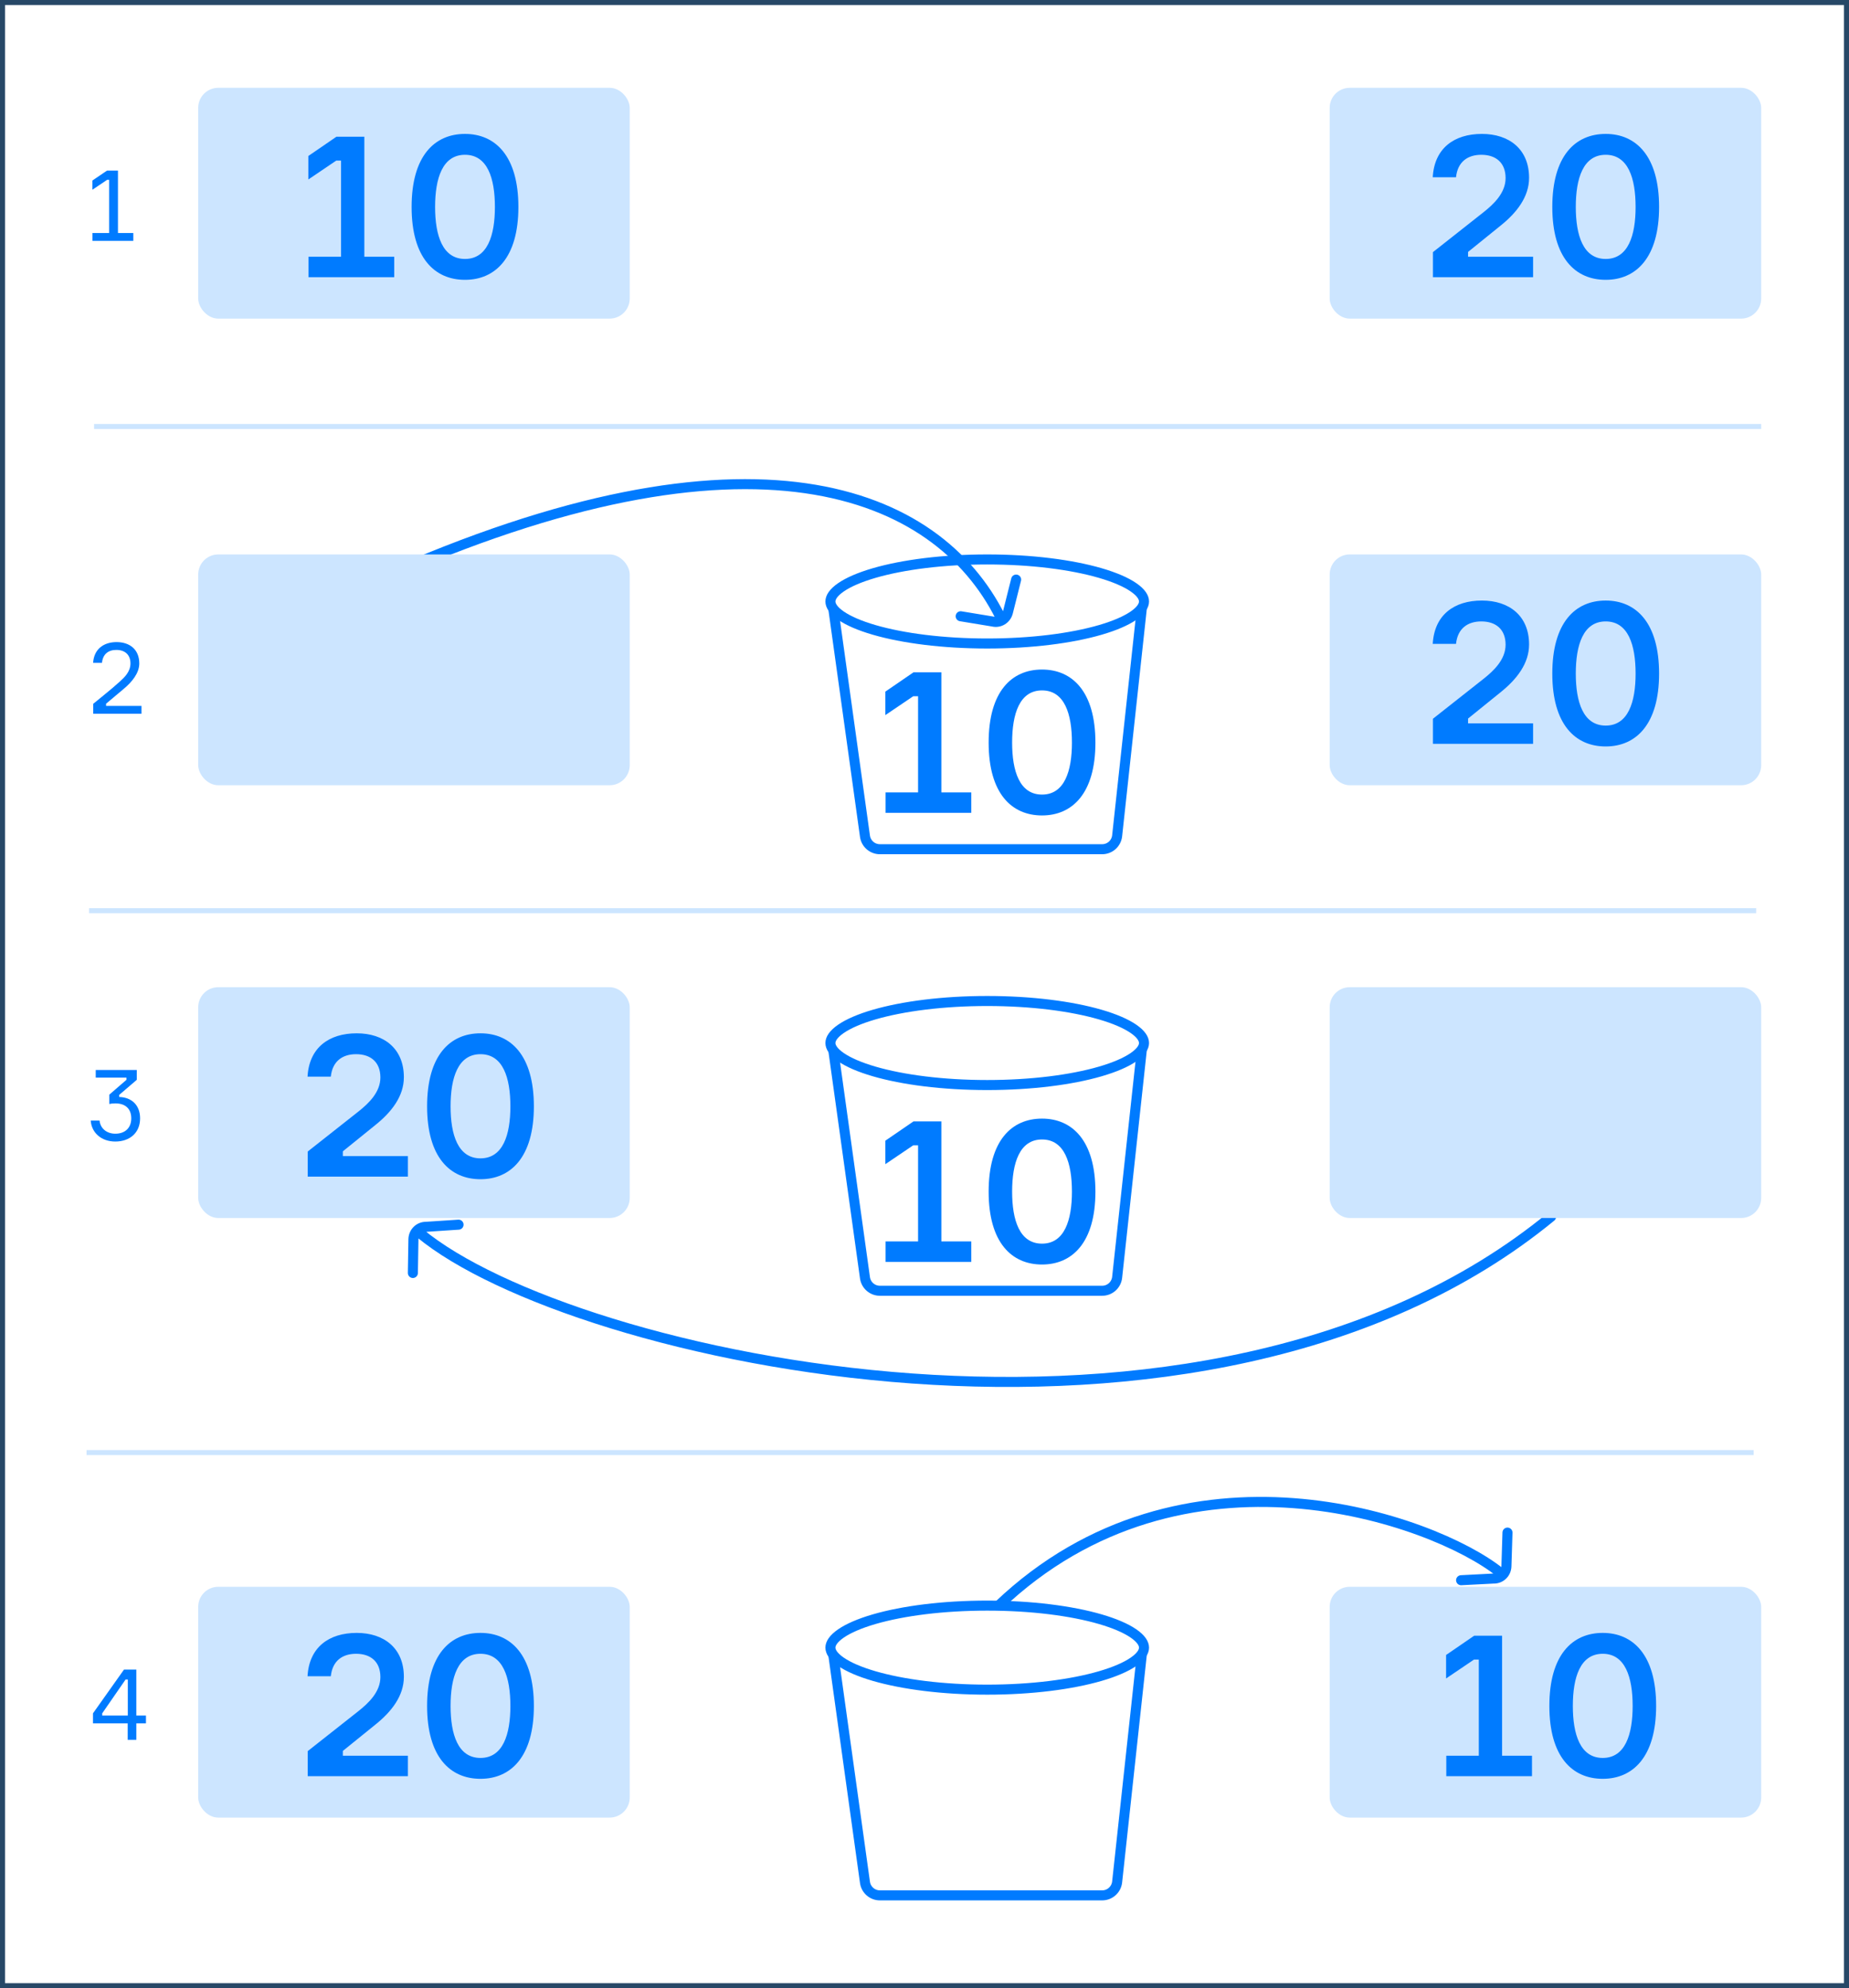 <svg width="1474" height="1585" viewBox="0 0 1474 1585" fill="none" xmlns="http://www.w3.org/2000/svg">
<rect x="0" y="0" width="1474" height="1585" fill="#333333" stroke="none"/>
<g clip-path="url(#clip0_1234_265)">
<rect width="1474" height="1585" fill="white"/>
<path d="M676.381 473H898.17C905.31 473 910.87 479.196 910.1 486.294L890.572 666.294C889.911 672.385 884.768 677 878.642 677H701.428C695.439 677 690.368 672.585 689.542 666.654L664.495 486.654C663.491 479.438 669.096 473 676.381 473Z" fill="white" stroke="#007BFF" stroke-width="8"/>
<path d="M912 479.5C912 482.68 909.756 486.567 903.597 490.8C897.564 494.947 888.572 498.841 877.1 502.176C854.211 508.829 822.354 513 787 513C751.646 513 719.789 508.829 696.9 502.176C685.428 498.841 676.436 494.947 670.403 490.8C664.244 486.567 662 482.68 662 479.5C662 476.32 664.244 472.433 670.403 468.2C676.436 464.053 685.428 460.159 696.9 456.824C719.789 450.171 751.646 446 787 446C822.354 446 854.211 450.171 877.1 456.824C888.572 460.159 897.564 464.053 903.597 468.2C909.756 472.433 912 476.32 912 479.5Z" fill="white" stroke="#007BFF" stroke-width="8"/>
<path d="M705.96 648H774.28V631.68H750.44V536H728.2L705.8 551.36V570.08L728.04 555.04H731.88V631.68H705.96V648ZM830.693 533.76C806.373 533.76 788.133 551.36 788.133 592C788.133 632.48 806.373 650.08 830.693 650.08C854.853 650.08 873.253 632.48 873.253 592C873.253 551.36 854.853 533.76 830.693 533.76ZM830.693 633.44C812.773 633.44 806.853 614.72 806.853 592C806.853 569.12 812.773 550.4 830.693 550.4C848.613 550.4 854.533 569.12 854.533 592C854.533 614.72 848.613 633.44 830.693 633.44Z" fill="#007BFF"/>
<rect x="2" y="2" width="1470" height="1581" stroke="#274867" stroke-width="4"/>
<rect x="158" y="70" width="344" height="184" rx="16" fill="#CCE5FF"/>
<rect x="1060" y="70" width="344" height="184" rx="16" fill="#CCE5FF"/>
<rect x="1060" y="442" width="344" height="184" rx="16" fill="#CCE5FF"/>
<rect x="158" y="787" width="344" height="184" rx="16" fill="#CCE5FF"/>
<rect x="158" y="1265" width="344" height="184" rx="16" fill="#CCE5FF"/>
<rect x="1060" y="1265" width="344" height="184" rx="16" fill="#CCE5FF"/>
<path d="M1201.74 1221.79L1200.9 1248.65C1200.72 1254.24 1196.22 1258.6 1190.63 1258.43L1164.77 1259.76M1195.68 1253.46C1142.5 1211 943 1140 796 1280" stroke="#007BFF" stroke-width="8" stroke-miterlimit="10" stroke-linecap="round"/>
<path d="M329.139 1014.83L329.581 987.947C329.688 982.362 334.124 977.938 339.707 978.019L365.545 976.309M334.732 983.071C455.001 1083 960.501 1196.5 1236.5 970" stroke="#007BFF" stroke-width="8" stroke-miterlimit="10" stroke-linecap="round"/>
<path d="M676.381 1307H898.17C905.31 1307 910.87 1313.2 910.1 1320.29L890.572 1500.29C889.911 1506.39 884.768 1511 878.642 1511H701.428C695.439 1511 690.368 1506.59 689.542 1500.65L664.495 1320.65C663.491 1313.44 669.096 1307 676.381 1307Z" fill="white" stroke="#007BFF" stroke-width="8"/>
<path d="M912 1313.5C912 1316.68 909.756 1320.57 903.597 1324.8C897.564 1328.95 888.572 1332.84 877.1 1336.18C854.211 1342.83 822.354 1347 787 1347C751.646 1347 719.789 1342.83 696.9 1336.18C685.428 1332.84 676.436 1328.95 670.403 1324.8C664.244 1320.57 662 1316.68 662 1313.5C662 1310.32 664.244 1306.43 670.403 1302.2C676.436 1298.05 685.428 1294.16 696.9 1290.82C719.789 1284.17 751.646 1280 787 1280C822.354 1280 854.211 1284.17 877.1 1290.82C888.572 1294.16 897.564 1298.05 903.597 1302.2C909.756 1306.43 912 1310.32 912 1313.5Z" fill="white" stroke="#007BFF" stroke-width="8"/>
<path d="M810.048 462.049L803.51 488.124C802.137 493.539 796.812 496.839 791.393 495.492L765.842 491.286M797.385 491.702C747.168 391.572 599.5 328.549 301.5 462.049" stroke="#007BFF" stroke-width="8" stroke-miterlimit="10" stroke-linecap="round"/>
<rect x="158" y="442" width="344" height="184" rx="16" fill="#CCE5FF"/>
<rect x="1060" y="787" width="344" height="184" rx="16" fill="#CCE5FF"/>
<path d="M245.96 221H314.28V204.68H290.44V109H268.2L245.8 124.36V143.08L268.04 128.04H271.88V204.68H245.96V221ZM370.693 106.76C346.373 106.76 328.133 124.36 328.133 165C328.133 205.48 346.373 223.08 370.693 223.08C394.853 223.08 413.253 205.48 413.253 165C413.253 124.36 394.853 106.76 370.693 106.76ZM370.693 206.44C352.773 206.44 346.853 187.72 346.853 165C346.853 142.12 352.773 123.4 370.693 123.4C388.613 123.4 394.533 142.12 394.533 165C394.533 187.72 388.613 206.44 370.693 206.44Z" fill="#007BFF"/>
<path d="M73.72 192H106.28V185.76H94.04V136H85.32L73.64 143.92V151.28L85.4 143.36H87V185.76H73.72V192Z" fill="#007BFF"/>
<path d="M81.28 528.44C82 521.4 86.4 518.12 92.72 518.12C99.52 518.12 104 521.88 104 528.92C104 535.56 99.12 540.12 95.28 543.56C92.32 546.28 87.04 550.76 82.56 554.36L74.32 561.08V569H112.8V562.76H84.56V561L98.64 549.16C105.28 543.64 111.04 536.52 111.04 528.92C111.04 517.72 103.36 511.88 92.88 511.88C82.96 511.88 74.88 517.24 74.24 528.44H81.28Z" fill="#007BFF"/>
<path d="M76.32 853V859.08H100.8V860.84L87.12 872.68V880.12C88.4 879.8 90 879.64 92 879.64C100.24 879.64 104.64 884.2 104.64 891.56C104.64 899.24 99.6 903.8 91.92 903.8C85.2 903.8 80 899.72 79.36 893.32H72.32C72.96 902.84 80.56 910.04 91.92 910.04C103.36 910.04 111.68 903.16 111.68 891.56C111.68 880.76 104.64 874.76 95.04 874.52V872.84L109.04 860.84V853H76.32Z" fill="#007BFF"/>
<path d="M108.68 1367.64V1331H98.84L74.12 1365.88V1373.88H101.8V1387H108.68V1373.88H116.36V1367.64H108.68ZM81.48 1367.64V1365.88L100.12 1338.92H101.88V1367.64H81.48Z" fill="#007BFF"/>
<path d="M676.381 825H898.17C905.31 825 910.87 831.196 910.1 838.294L890.572 1018.29C889.911 1024.39 884.768 1029 878.642 1029H701.428C695.439 1029 690.368 1024.59 689.542 1018.65L664.495 838.654C663.491 831.438 669.096 825 676.381 825Z" fill="white" stroke="#007BFF" stroke-width="8"/>
<path d="M912 831.5C912 834.68 909.756 838.567 903.597 842.8C897.564 846.947 888.572 850.841 877.1 854.176C854.211 860.829 822.354 865 787 865C751.646 865 719.789 860.829 696.9 854.176C685.428 850.841 676.436 846.947 670.403 842.8C664.244 838.567 662 834.68 662 831.5C662 828.32 664.244 824.433 670.403 820.2C676.436 816.053 685.428 812.159 696.9 808.824C719.789 802.171 751.646 798 787 798C822.354 798 854.211 802.171 877.1 808.824C888.572 812.159 897.564 816.053 903.597 820.2C909.756 824.433 912 828.32 912 831.5Z" fill="white" stroke="#007BFF" stroke-width="8"/>
<path d="M705.96 1006H774.28V989.68H750.44V894H728.2L705.8 909.36V928.08L728.04 913.04H731.88V989.68H705.96V1006ZM830.693 891.76C806.373 891.76 788.133 909.36 788.133 950C788.133 990.48 806.373 1008.08 830.693 1008.08C854.853 1008.08 873.253 990.48 873.253 950C873.253 909.36 854.853 891.76 830.693 891.76ZM830.693 991.44C812.773 991.44 806.853 972.72 806.853 950C806.853 927.12 812.773 908.4 830.693 908.4C848.613 908.4 854.533 927.12 854.533 950C854.533 972.72 848.613 991.44 830.693 991.44Z" fill="#007BFF"/>
<path d="M1152.96 1416H1221.28V1399.68H1197.44V1304H1175.2L1152.8 1319.36V1338.08L1175.04 1323.04H1178.88V1399.68H1152.96V1416ZM1277.69 1301.76C1253.37 1301.76 1235.13 1319.36 1235.13 1360C1235.13 1400.48 1253.37 1418.08 1277.69 1418.08C1301.85 1418.08 1320.25 1400.48 1320.25 1360C1320.25 1319.36 1301.85 1301.76 1277.69 1301.76ZM1277.69 1401.44C1259.77 1401.44 1253.85 1382.72 1253.85 1360C1253.85 1337.12 1259.77 1318.4 1277.69 1318.4C1295.61 1318.4 1301.53 1337.12 1301.53 1360C1301.53 1382.72 1295.61 1401.44 1277.69 1401.44Z" fill="#007BFF"/>
<path d="M263.72 858.32C265 846 273 840.4 283.88 840.4C295.4 840.4 303.24 846.64 303.24 858.96C303.24 870.8 293.8 879.76 285.48 886.32L245.32 918V938H325.16V921.68H273.32V917.84L299.24 896.88C312.04 886.64 321.96 874 321.96 858.8C321.96 835.92 306.12 823.76 284.36 823.76C262.12 823.76 246.44 835.28 245.16 858.32H263.72ZM383.036 823.76C358.716 823.76 340.476 841.36 340.476 882C340.476 922.48 358.716 940.08 383.036 940.08C407.196 940.08 425.596 922.48 425.596 882C425.596 841.36 407.196 823.76 383.036 823.76ZM383.036 923.44C365.116 923.44 359.196 904.72 359.196 882C359.196 859.12 365.116 840.4 383.036 840.4C400.956 840.4 406.876 859.12 406.876 882C406.876 904.72 400.956 923.44 383.036 923.44Z" fill="#007BFF"/>
<path d="M1160.72 513.32C1162 501 1170 495.4 1180.88 495.4C1192.4 495.4 1200.24 501.64 1200.24 513.96C1200.24 525.8 1190.8 534.76 1182.48 541.32L1142.32 573V593H1222.16V576.68H1170.32V572.84L1196.24 551.88C1209.04 541.64 1218.96 529 1218.96 513.8C1218.96 490.92 1203.12 478.76 1181.36 478.76C1159.12 478.76 1143.44 490.28 1142.16 513.32H1160.72ZM1280.04 478.76C1255.72 478.76 1237.48 496.36 1237.48 537C1237.48 577.48 1255.72 595.08 1280.04 595.08C1304.2 595.08 1322.6 577.48 1322.6 537C1322.6 496.36 1304.2 478.76 1280.04 478.76ZM1280.04 578.44C1262.12 578.44 1256.2 559.72 1256.2 537C1256.2 514.12 1262.12 495.4 1280.04 495.4C1297.96 495.4 1303.88 514.12 1303.88 537C1303.88 559.72 1297.96 578.44 1280.04 578.44Z" fill="#007BFF"/>
<path d="M1160.72 141.32C1162 129 1170 123.4 1180.88 123.4C1192.4 123.4 1200.24 129.64 1200.24 141.96C1200.24 153.8 1190.8 162.76 1182.48 169.32L1142.32 201V221H1222.16V204.68H1170.32V200.84L1196.24 179.88C1209.04 169.64 1218.96 157 1218.96 141.8C1218.96 118.92 1203.12 106.76 1181.36 106.76C1159.12 106.76 1143.44 118.28 1142.16 141.32H1160.72ZM1280.04 106.76C1255.72 106.76 1237.48 124.36 1237.48 165C1237.48 205.48 1255.72 223.08 1280.04 223.08C1304.2 223.08 1322.6 205.48 1322.6 165C1322.6 124.36 1304.2 106.76 1280.04 106.76ZM1280.04 206.44C1262.12 206.44 1256.2 187.72 1256.2 165C1256.2 142.12 1262.12 123.4 1280.04 123.4C1297.96 123.4 1303.88 142.12 1303.88 165C1303.88 187.72 1297.96 206.44 1280.04 206.44Z" fill="#007BFF"/>
<path d="M263.72 1336.32C265 1324 273 1318.4 283.88 1318.4C295.4 1318.4 303.24 1324.64 303.24 1336.96C303.24 1348.8 293.8 1357.76 285.48 1364.32L245.32 1396V1416H325.16V1399.68H273.32V1395.84L299.24 1374.88C312.04 1364.64 321.96 1352 321.96 1336.8C321.96 1313.92 306.12 1301.76 284.36 1301.76C262.12 1301.76 246.44 1313.28 245.16 1336.32H263.72ZM383.036 1301.76C358.716 1301.76 340.476 1319.36 340.476 1360C340.476 1400.48 358.716 1418.08 383.036 1418.08C407.196 1418.08 425.596 1400.48 425.596 1360C425.596 1319.36 407.196 1301.76 383.036 1301.76ZM383.036 1401.44C365.116 1401.44 359.196 1382.72 359.196 1360C359.196 1337.12 365.116 1318.4 383.036 1318.4C400.956 1318.4 406.876 1337.12 406.876 1360C406.876 1382.72 400.956 1401.44 383.036 1401.44Z" fill="#007BFF"/>
<line x1="75" y1="340" x2="1404" y2="340" stroke="#CCE5FF" stroke-width="4"/>
<line x1="71" y1="726" x2="1400" y2="726" stroke="#CCE5FF" stroke-width="4"/>
<line x1="69" y1="1158" x2="1398" y2="1158" stroke="#CCE5FF" stroke-width="4"/>
</g>
<defs>
<clipPath id="clip0_1234_265">
<rect width="1474" height="1585" fill="white"/>
</clipPath>
</defs>
</svg>
